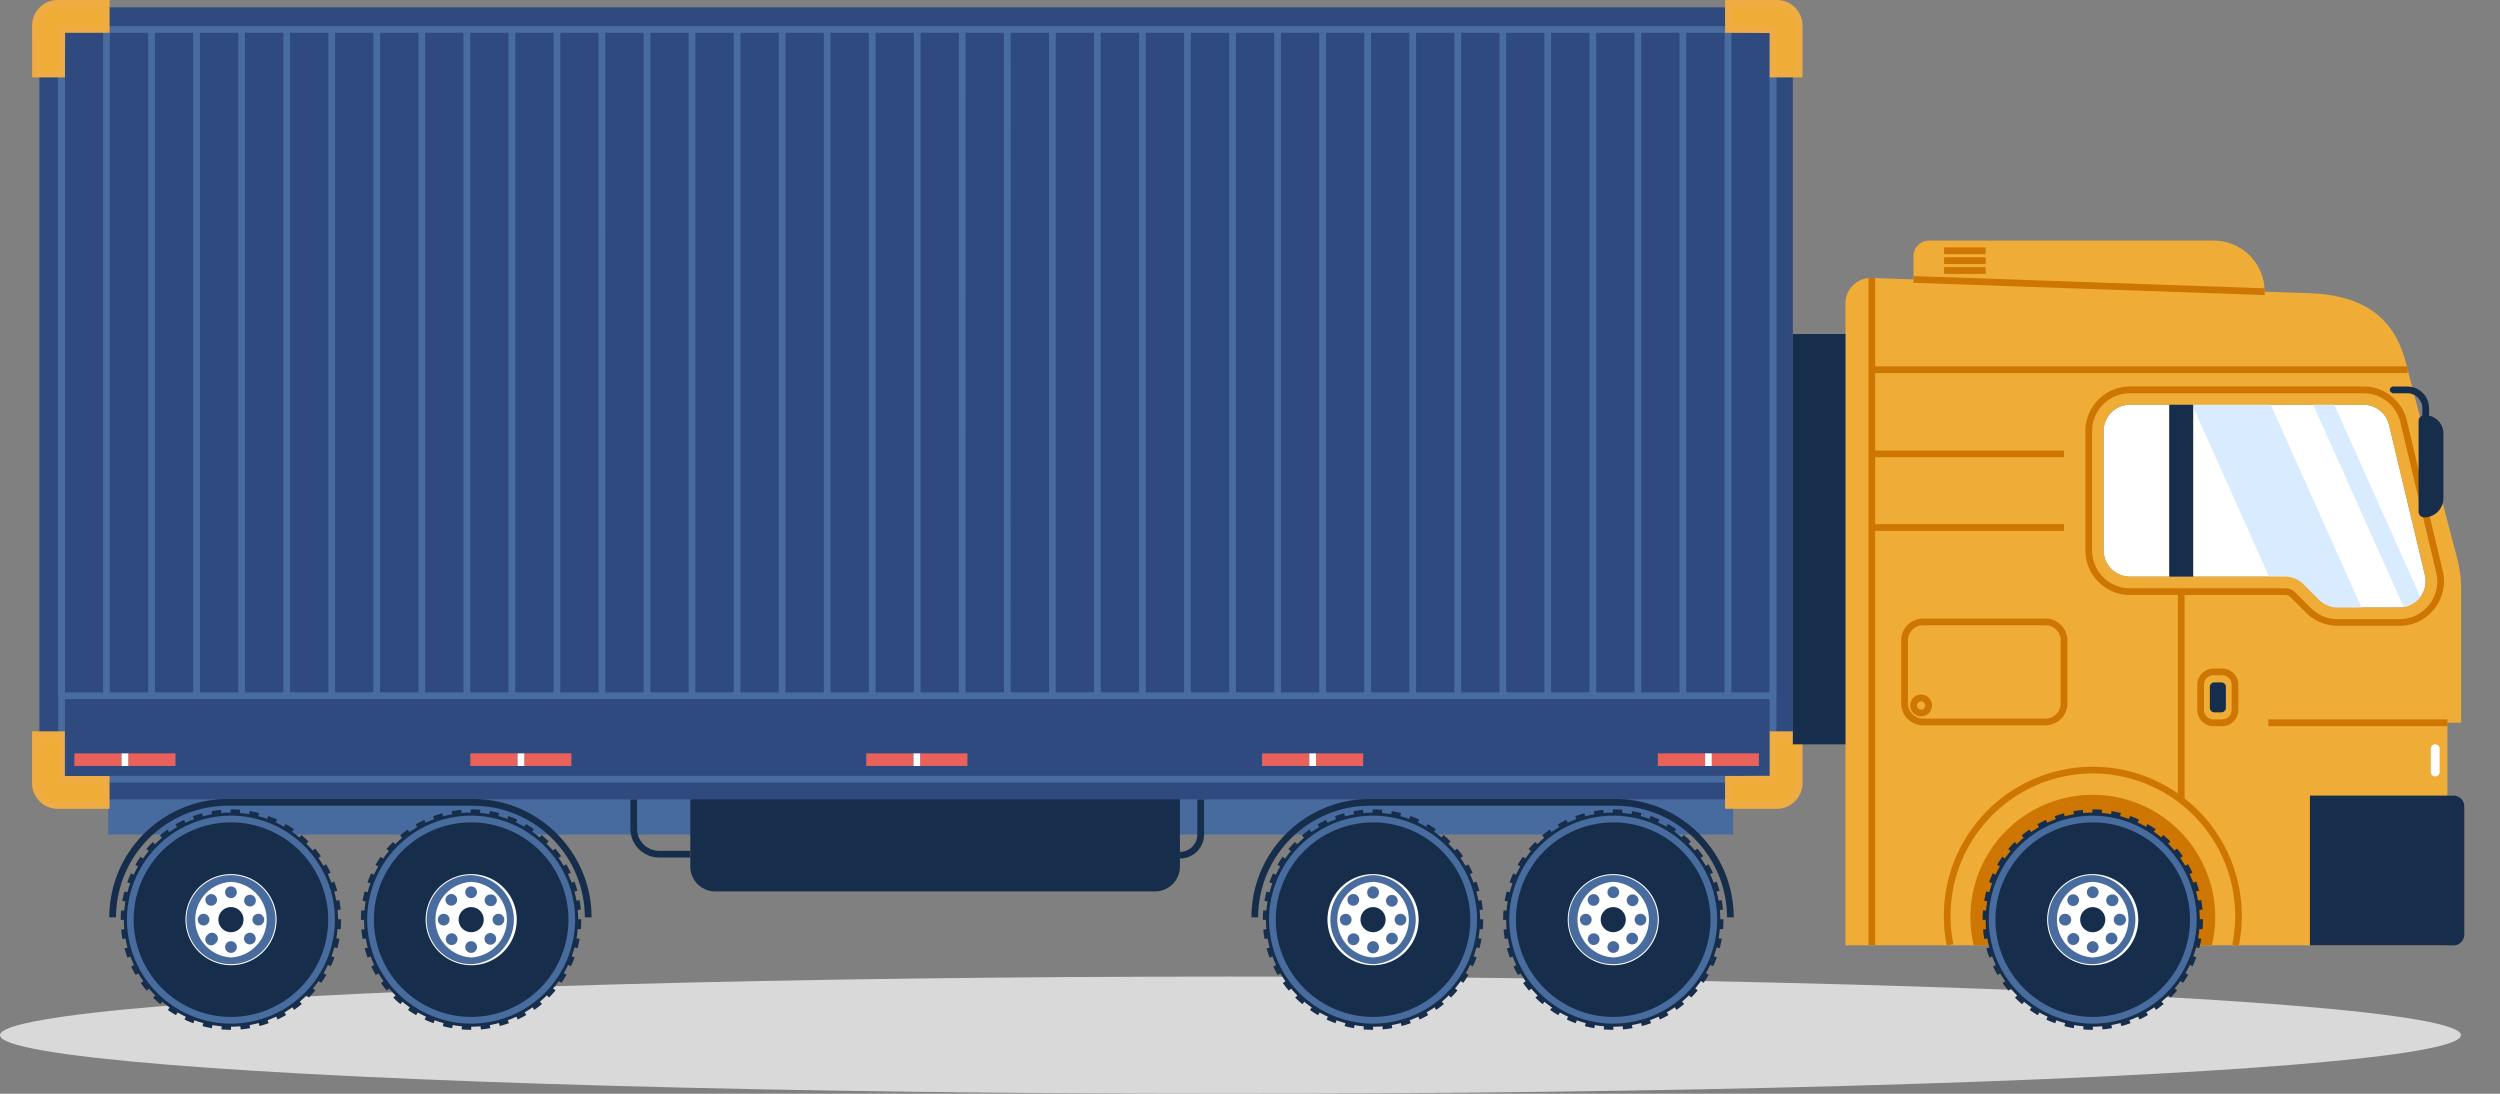 <svg xmlns="http://www.w3.org/2000/svg" width="64" height="28" fill="none"><rect width="100%" height="100%" fill="#808080" stroke="none"/><ellipse cx="31.5" cy="26.5" fill="#D9D9D9" rx="31.5" ry="1.5"/><path fill="#476B9E" d="M44.369 20.164h-41.6v1.2h41.6z"/><path fill="#162E4C" d="M29.57 22.82H18.308a.636.636 0 0 1-.636-.636v-2.705c0-.352.285-.636.636-.636H29.57c.351 0 .636.284.636.636v2.705a.636.636 0 0 1-.636.636"/><path fill="#162E4C" d="M17.673 21.952h-.801a.735.735 0 0 1-.734-.734v-.754h.172v.754c0 .31.252.562.562.562h.801zM30.207 21.98v-.173c.245 0 .444-.2.444-.444v-.899h.173v.899c0 .34-.277.616-.617.616"/><path fill="#2F4A7F" d="M45.239 20.464H1.667a.66.66 0 0 1-.658-.658V.846c0-.364.294-.659.658-.659h43.572c.363 0 .658.295.658.658v18.961a.66.66 0 0 1-.658.658"/><path fill="#486C9E" d="M45.391 17.725H1.576v.172h43.815z"/><path fill="#486C9E" d="M1.66.754h-.172V17.81h.173zM2.812.754H2.64V17.81h.172zM3.966.754h-.172V17.81h.172zM5.119.754h-.173V17.81h.173zM6.271.754H6.1V17.81h.172zM7.426.754h-.172V17.81h.172zM8.579.754h-.173V17.81h.173zM9.731.754h-.172V17.81h.172zM10.884.754h-.172V17.81h.172zM12.037.754h-.173V17.81h.173zM13.191.754h-.172V17.81h.172zM14.344.754h-.172V17.81h.172zM15.496.754h-.173V17.81h.172zM16.65.754h-.172V17.81h.172zM17.802.754h-.172V17.81h.172zM18.955.754h-.172V17.81h.172zM20.108.754h-.172V17.81h.172zM21.261.754h-.172V17.81h.172zM22.415.754h-.173V17.81h.173zM23.568.754h-.172V17.81h.172zM24.72.754h-.173V17.81h.172zM25.874.754H25.7V17.81h.172zM27.028.754h-.172V17.81h.172zM28.178.754h-.172V17.81h.172zM29.333.754h-.172V17.81h.172zM30.485.754h-.172V17.81h.172zM31.64.754h-.173V17.81h.172zM32.791.754h-.172V17.81h.172zM33.944.754h-.172V17.81h.172zM35.098.754h-.172V17.81h.172zM36.251.754h-.172V17.81h.172zM37.404.754h-.172V17.81h.172zM38.557.754h-.172V17.81h.172zM39.708.754h-.172V17.81h.172zM40.863.754h-.172V17.81h.172zM42.016.754h-.172V17.81h.172zM43.168.754h-.172V17.81h.172zM44.322.754h-.172V17.81h.172zM45.475.754h-.172V17.81h.172z"/><path fill="#486C9E" d="M44.245.668H2.715V.84h41.53zM44.245 19.862H2.715v.172h41.53zM1.66 1.896H1.49v16.912h.172zM45.475 1.896h-.172v16.912h.172z"/><path fill="#EFAC37" d="M.909.654v1.242h.667V.844c0-.05.041-.09.09-.09H2.72V.086H1.476A.57.57 0 0 0 .91.654"/><path fill="#EEAC42" d="M1.663 1.982h-.84V.654c0-.36.293-.654.653-.654h1.329v.84H1.667zM.995 1.81h.495V.845c0-.098.08-.177.177-.177h.966V.172H1.476a.48.48 0 0 0-.482.482z"/><path fill="#EFAC37" d="M45.49.086h-1.242v.668H45.3c.05 0 .09.04.09.09v1.053h.668V.654a.57.57 0 0 0-.567-.568"/><path fill="#EEAC42" d="M46.144 1.982h-.84V.845L44.162.84V0h1.329c.36 0 .653.293.653.654zm-.668-.172h.496V.654a.48.48 0 0 0-.481-.482h-1.157v.496h.966c.097 0 .176.08.176.176z"/><path fill="#EFAC37" d="M1.576 19.86V18.81H.908v1.242c0 .313.255.568.568.568h1.243v-.668H1.667a.09.09 0 0 1-.09-.09"/><path fill="#EEAC42" d="M2.804 20.705h-1.33a.654.654 0 0 1-.653-.654v-1.329h.84v1.138q.001.005.005.005h1.138zm-1.81-1.81v1.156c0 .266.216.482.481.482h1.157v-.496h-.966a.177.177 0 0 1-.176-.177v-.966z"/><path fill="#EFAC37" d="M45.39 19.86c0 .05-.04.09-.09.09h-1.052v.669h1.243a.57.57 0 0 0 .567-.568v-1.243h-.668z"/><path fill="#EEAC42" d="M45.49 20.705h-1.328v-.84l1.142-.005v-1.138h.84v1.329c0 .36-.293.654-.653.654m-1.156-.172h1.157a.48.48 0 0 0 .481-.482v-1.156h-.496v.965c0 .098-.079.177-.176.177h-.966z"/><path fill="#E8615B" d="M3.112 19.286H1.904v.323h1.208zM4.493 19.286H3.285v.323h1.208z"/><path fill="#fff" d="M3.285 19.286h-.173v.323h.173z"/><path fill="#E8615B" d="M13.248 19.286H12.04v.323h1.208zM14.629 19.286H13.42v.323h1.208z"/><path fill="#fff" d="M13.422 19.286h-.173v.323h.173z"/><path fill="#E8615B" d="M23.384 19.286h-1.208v.323h1.208zM24.766 19.286h-1.208v.323h1.208z"/><path fill="#fff" d="M23.557 19.286h-.172v.323h.172z"/><path fill="#E8615B" d="M33.517 19.286h-1.208v.323h1.208zM34.898 19.286H33.69v.323h1.208z"/><path fill="#fff" d="M33.69 19.286h-.172v.323h.172z"/><path fill="#E8615B" d="M43.649 19.286H42.44v.323h1.208zM45.028 19.286H43.82v.323h1.208z"/><path fill="#fff" d="M43.822 19.286h-.172v.323h.172zM60.505 10.362h-5.98a.673.673 0 0 0-.673.673v3.054c0 .372.302.673.674.673h3.969c.178 0 .35.071.476.198l.396.395a.67.67 0 0 0 .476.198h1.58a.674.674 0 0 0 .655-.83l-.918-3.844a.674.674 0 0 0-.655-.517"/><path fill="#D9EBFF" d="m55.837 9.733 2.714 6.06h2.012l-2.714-6.06zM59.476 9.733h-.54l2.714 6.06h.54z"/><path fill="#EFAC37" d="m62.902 14.287-1.325-5.048c-.315-1.185-1.168-1.688-2.461-1.733l-11.199-.39a.65.65 0 0 0-.674.652V24.2h15.411v-5.698h.35V15.08q0-.404-.102-.794m-1.478 1.266h-1.58a.67.67 0 0 1-.477-.198l-.395-.395a.67.67 0 0 0-.477-.198h-3.969a.673.673 0 0 1-.673-.673v-3.054c0-.372.301-.673.673-.673h5.98c.312 0 .583.214.655.517l.918 3.844a.674.674 0 0 1-.655.83"/><path fill="#162E4C" d="M47.244 8.551h-1.347v10.504h1.347z"/><path fill="#CE7602" d="M61.425 16.02h-1.58c-.305 0-.592-.118-.807-.333l-.396-.396a.2.2 0 0 0-.146-.06h-3.969c-.63 0-1.141-.513-1.141-1.142v-3.054c0-.629.512-1.141 1.141-1.141h5.98c.53 0 .986.36 1.11.876l.917 3.844c.082.342.004.697-.214.972a1.13 1.13 0 0 1-.895.435m-6.898-5.954a.97.97 0 0 0-.969.97v3.053a.97.97 0 0 0 .97.97h3.968c.101 0 .196.039.267.11l.396.396a.96.96 0 0 0 .686.284h1.58a.96.96 0 0 0 .76-.369.96.96 0 0 0 .182-.825l-.917-3.844a.966.966 0 0 0-.943-.744z"/><path fill="#162E4C" d="M56.146 10.362h-.615v4.4h.615z"/><path fill="#EFAC37" d="M48.986 7.154v-.602c0-.217.176-.393.393-.393h7.29c.722 0 1.307.585 1.307 1.307z"/><path fill="#CE7602" d="m48.991 7.068-.006.172 8.99.314.006-.173z"/><path fill="#162E4C" d="M62.812 24.201h-3.678v-3.834h3.678c.15 0 .273.122.273.273v3.288a.274.274 0 0 1-.273.273"/><path fill="#CE7602" d="M62.655 18.417H58.07v.172h4.585zM48.004 7.116h-.172v17.086h.172z"/><path fill="#fff" d="M62.342 19.877a.113.113 0 0 1-.113-.112v-.597a.113.113 0 0 1 .226 0v.597c0 .062-.051.112-.113.112"/><path fill="#CE7602" d="M50.833 6.333h-1.065v.172h1.065zM50.833 6.586h-1.065v.172h1.065zM50.833 6.838h-1.065v.173h1.065zM52.839 11.533h-4.921v.172h4.921zM52.839 13.42h-4.921v.171h4.921zM61.636 9.378H47.918v.172h13.718zM52.363 18.568h-3.13a.563.563 0 0 1-.563-.563v-1.609c0-.31.252-.562.562-.562h3.131c.31 0 .563.252.563.562v1.61c0 .31-.253.562-.563.562m-3.13-2.562a.39.39 0 0 0-.39.39v1.61c0 .214.174.39.39.39h3.13a.39.39 0 0 0 .39-.39v-1.61a.39.39 0 0 0-.39-.39z"/><path fill="#CE7602" d="M49.18 18.339a.278.278 0 1 1 .001-.557.278.278 0 0 1 0 .557m0-.384a.106.106 0 1 0 0 .212.106.106 0 0 0 0-.212"/><path fill="#162E4C" d="M56.866 18.235h-.179a.116.116 0 0 1-.115-.116v-.534c0-.064.051-.116.115-.116h.179c.064 0 .116.052.116.116v.534a.116.116 0 0 1-.116.116"/><path fill="#CE7602" d="M56.886 18.59h-.22a.417.417 0 0 1-.416-.417v-.642c0-.23.187-.416.416-.416h.22c.23 0 .416.186.416.416v.642c0 .23-.186.416-.416.416m-.22-1.303a.244.244 0 0 0-.244.244v.642c0 .135.11.244.244.244h.22c.135 0 .244-.11.244-.244v-.642a.244.244 0 0 0-.244-.244zM56.624 24.201q.084-.348.085-.722a3.133 3.133 0 1 0-6.182.722z"/><path fill="#CE7602" d="m57.312 24.22-.168-.036q.076-.368.077-.74a3.65 3.65 0 0 0-3.644-3.644 3.648 3.648 0 0 0-3.57 4.372l-.169.034a3.82 3.82 0 0 1 3.738-4.578 3.82 3.82 0 0 1 3.736 4.591"/><path fill="#CE7602" d="M55.925 15.144h-.172v5.334h.172z"/><path fill="#162E4C" d="M55.512 25.481a2.74 2.74 0 1 0-3.876-3.876 2.74 2.74 0 0 0 3.876 3.876"/><path fill="#162E4C" d="M53.577 26.364h-.009q-.116 0-.237-.01l.014-.16q.115.01.229.01zm.246-.011-.014-.159q.116-.01.23-.03l.028.157q-.121.021-.244.032m-.735-.031a3 3 0 0 1-.24-.053l.04-.154q.111.03.227.05zm1.218-.054-.04-.154a3 3 0 0 0 .22-.07l.055.15a3 3 0 0 1-.234.074m-1.693-.072a3 3 0 0 1-.228-.094l.067-.145q.105.05.215.089zm2.155-.097-.068-.144q.106-.05.206-.107l.08.137q-.106.062-.218.114m-2.601-.11q-.106-.063-.208-.133l.092-.13q.095.066.195.124zm3.026-.136-.091-.13q.094-.067.183-.142l.103.122a3 3 0 0 1-.195.15m-3.429-.146a3 3 0 0 1-.181-.166l.112-.113q.082.082.172.156zm3.805-.17-.113-.113q.082-.082.157-.171l.122.102a3 3 0 0 1-.166.182m-4.153-.177a3 3 0 0 1-.15-.195l.13-.092q.067.095.142.184zm4.469-.2-.13-.091q.066-.096.124-.196l.138.08q-.06.106-.132.207m-4.751-.202a3 3 0 0 1-.114-.218l.144-.067q.049.104.107.205zm4.997-.223-.145-.067a3 3 0 0 0 .09-.215l.149.055a3 3 0 0 1-.094.227m-5.206-.222a3 3 0 0 1-.075-.234l.154-.042q.03.113.07.221zm5.374-.24-.154-.041q.03-.112.05-.227l.157.028q-.021.12-.053.24m-5.502-.234a3 3 0 0 1-.032-.244l.158-.014q.01.116.03.23zm5.587-.25-.159-.014q.01-.115.01-.231v-.012h.16v.01q0 .124-.011.247m-5.63-.24v-.009q0-.117.01-.236l.159.013q-.01.112-.01.227zm5.47-.249a3 3 0 0 0-.031-.23l.157-.028q.021.12.033.244zm-5.272-.213-.157-.027q.022-.122.052-.24l.155.04q-.03.112-.05.227m5.19-.243a3 3 0 0 0-.07-.221l.149-.055q.042.115.075.234zm-5.071-.205-.15-.054q.042-.117.093-.227l.145.066q-.05.106-.088.215m4.91-.23a3 3 0 0 0-.107-.205l.137-.08q.063.105.115.217zm-4.715-.19-.138-.08q.06-.106.132-.207l.13.09q-.066.096-.124.197m4.482-.21a3 3 0 0 0-.142-.184l.122-.103q.08.094.15.195zm-4.217-.171-.122-.102q.08-.095.166-.182l.113.113a3 3 0 0 0-.157.171m3.918-.183a3 3 0 0 0-.172-.156l.102-.123q.095.079.182.166zm-3.591-.146-.103-.121q.095-.08.195-.15l.092.13a3 3 0 0 0-.184.141m3.235-.151a3 3 0 0 0-.197-.124l.08-.138q.106.061.208.131zm-2.856-.116-.08-.138q.106-.061.218-.114l.067.144q-.106.05-.205.108m2.453-.115a3 3 0 0 0-.214-.088l.053-.15q.115.042.228.094zm-2.034-.082-.055-.15q.116-.042.235-.074l.041.153q-.111.03-.22.07m1.598-.075a3 3 0 0 0-.226-.049l.026-.157q.121.02.24.052zm-1.15-.046-.028-.157a3 3 0 0 1 .243-.032l.014.158a3 3 0 0 0-.23.03m.693-.032a3 3 0 0 0-.223-.01h-.009v-.159h.009q.119 0 .236.01z"/><path fill="#fff" d="M53.573 24.71a1.166 1.166 0 1 0 0-2.333 1.166 1.166 0 0 0 0 2.333"/><path fill="#486C9E" d="M53.573 24.683c-.628 0-1.14-.511-1.14-1.14s.512-1.14 1.14-1.14a1.141 1.141 0 0 1 0 2.28m0-2.107a.969.969 0 0 0 0 1.935.969.969 0 0 0 0-1.935"/><path fill="#486C9E" d="M53.574 26.205a2.665 2.665 0 0 1-2.662-2.662 2.665 2.665 0 0 1 2.662-2.661 2.665 2.665 0 0 1 2.661 2.661 2.665 2.665 0 0 1-2.661 2.662m0-5.151a2.49 2.49 0 0 0-2.49 2.49 2.49 2.49 0 0 0 2.49 2.489 2.49 2.49 0 0 0 2.49-2.49 2.49 2.49 0 0 0-2.49-2.49"/><path fill="#162E4C" d="M53.895 23.544a.321.321 0 1 1-.642 0 .321.321 0 0 1 .642 0"/><path fill="#476B9E" d="M53.574 22.992a.15.15 0 1 0 0-.3.15.15 0 0 0 0 .3M53.574 24.395a.15.15 0 1 0 0-.3.15.15 0 0 0 0 .3M54.274 23.693a.15.15 0 1 1 0-.299.15.15 0 0 1 0 .3M52.873 23.693a.15.15 0 1 1 0-.299.15.15 0 0 1 0 .3M54.069 23.197a.15.15 0 1 0 0-.299.15.15 0 0 0 0 .3M53.183 24.145a.15.15 0 1 1-.212-.212.15.15 0 1 1 .212.212M53.963 24.145a.15.15 0 1 1 .21-.211.15.15 0 0 1-.21.211M52.971 23.154a.15.15 0 1 1 .212-.212.15.15 0 0 1-.212.212"/><path fill="#162E4C" d="M62.059 13.245a.143.143 0 0 1-.143-.143v-2.327c0-.079.064-.143.143-.143h.03c.255 0 .462.207.462.463v1.658c0 .272-.22.492-.492.492"/><path fill="#162E4C" d="M62.185 10.728h-.173v-.276a.386.386 0 0 0-.385-.385h-.393v-.172h.393c.308 0 .558.25.558.557z"/><path fill="#162E4C" d="M61.319 10.054h-.076a.06.06 0 0 1-.06-.061v-.025a.06.06 0 0 1 .06-.061h.076a.06.06 0 0 1 .06.06v.026a.06.06 0 0 1-.06.06M13.999 25.48a2.74 2.74 0 1 0-3.876-3.875 2.74 2.74 0 0 0 3.876 3.876"/><path fill="#162E4C" d="M12.064 26.363h-.009q-.117 0-.237-.01l.014-.159q.113.01.229.01zm.245-.01-.013-.16a3 3 0 0 0 .23-.03l.027.157q-.12.023-.244.033m-.734-.031a3 3 0 0 1-.24-.053l.04-.154q.111.03.227.05zm1.219-.055-.042-.154q.114-.03.221-.07l.055.15a3 3 0 0 1-.235.074m-1.694-.072a3 3 0 0 1-.228-.094l.067-.144q.105.048.215.089zm2.155-.096-.068-.144q.106-.05.206-.108l.08.138q-.106.062-.218.114m-2.601-.111q-.106-.06-.208-.132l.091-.13q.096.065.196.124zm3.026-.135-.092-.13q.096-.067.184-.142l.103.122a3 3 0 0 1-.195.15m-3.429-.147a3 3 0 0 1-.181-.166l.112-.112q.082.082.171.156zm3.805-.17-.113-.112q.081-.082.157-.171l.122.102a3 3 0 0 1-.166.182m-4.153-.177a3 3 0 0 1-.15-.194l.13-.092q.067.095.142.184zm4.469-.199-.13-.091a3 3 0 0 0 .124-.196l.138.08q-.06.106-.132.207m-4.752-.202a3 3 0 0 1-.114-.218l.145-.068q.048.105.107.206zm4.998-.223-.145-.068q.05-.105.09-.214l.149.054a3 3 0 0 1-.094.228m-5.206-.222a3 3 0 0 1-.075-.235l.154-.041q.03.113.07.221zm5.374-.24-.154-.041q.03-.113.05-.227l.157.028q-.021.12-.053.24m-5.502-.235a3 3 0 0 1-.032-.243l.158-.014q.01.116.03.23zm5.586-.25-.158-.013q.01-.116.01-.232v-.011h.159v.01q0 .124-.01.247m-5.63-.24v-.008q0-.117.01-.236l.16.013q-.01.112-.01.226zm5.47-.248a3 3 0 0 0-.03-.23l.157-.028q.021.12.033.243zm-5.271-.213-.157-.027q.02-.122.052-.24l.154.04a3 3 0 0 0-.05.227m5.19-.243a3 3 0 0 0-.07-.221l.149-.055q.042.115.075.234zm-5.072-.205-.15-.054q.043-.116.094-.228l.145.067q-.049.106-.089.215m4.912-.23a3 3 0 0 0-.108-.205l.137-.08q.063.106.115.217zm-4.716-.19-.138-.08q.06-.105.132-.208l.13.091q-.066.096-.124.196m4.482-.21a3 3 0 0 0-.142-.184l.122-.103q.08.095.15.194zm-4.217-.171-.122-.102q.079-.095.166-.182l.113.113a3 3 0 0 0-.157.17m3.918-.183a3 3 0 0 0-.172-.157l.102-.122q.095.079.182.165zm-3.591-.146-.103-.122q.095-.08.195-.15l.092.13a3 3 0 0 0-.184.142m3.234-.151a3 3 0 0 0-.196-.124l.08-.139q.106.062.207.132zm-2.855-.116-.08-.138q.106-.061.217-.114l.068.144q-.105.05-.205.108m2.453-.115a3 3 0 0 0-.215-.088l.055-.15q.114.041.227.093zm-2.034-.082-.055-.15q.116-.042.235-.075l.041.154q-.112.03-.22.07m1.598-.075a3 3 0 0 0-.227-.05l.027-.156q.122.02.24.052zm-1.15-.046-.028-.157q.12-.022.243-.033l.014.159a3 3 0 0 0-.23.03m.693-.032a3 3 0 0 0-.223-.01h-.009v-.16h.009q.119 0 .236.01z"/><path fill="#fff" d="M12.062 24.71a1.166 1.166 0 1 0 0-2.333 1.166 1.166 0 0 0 0 2.332"/><path fill="#486C9E" d="M12.062 24.683c-.628 0-1.14-.511-1.14-1.14s.512-1.14 1.14-1.14a1.141 1.141 0 0 1 0 2.28m0-2.107a.969.969 0 0 0 0 1.935.969.969 0 0 0 0-1.935"/><path fill="#486C9E" d="M12.062 26.205A2.665 2.665 0 0 1 9.4 23.543a2.665 2.665 0 0 1 2.662-2.662 2.665 2.665 0 0 1 2.661 2.662 2.665 2.665 0 0 1-2.661 2.662m0-5.152a2.49 2.49 0 0 0-2.49 2.49 2.49 2.49 0 0 0 2.49 2.49 2.49 2.49 0 0 0 2.49-2.49 2.49 2.49 0 0 0-2.49-2.49"/><path fill="#162E4C" d="M12.062 23.865a.321.321 0 1 0 0-.643.321.321 0 0 0 0 .642"/><path fill="#476B9E" d="M12.061 22.992a.15.15 0 1 0 0-.3.15.15 0 0 0 0 .3M12.061 24.394a.15.15 0 1 0 0-.3.15.15 0 0 0 0 .3M12.76 23.693a.15.15 0 1 0 0-.3.15.15 0 0 0 0 .3M11.359 23.693a.15.15 0 1 0 0-.3.15.15 0 0 0 0 .3M12.557 23.197a.15.15 0 1 0 0-.299.15.15 0 0 0 0 .3M11.672 24.145a.15.15 0 1 1-.212-.212.15.15 0 0 1 .212.212M12.451 24.145a.15.15 0 1 1 .212-.212.15.15 0 0 1-.212.212M11.46 23.153a.15.15 0 1 1 .211-.211.15.15 0 0 1-.21.211"/><path fill="#162E4C" d="M8.58 24.17a2.74 2.74 0 1 0-5.337-1.252 2.74 2.74 0 0 0 5.336 1.251"/><path fill="#162E4C" d="M5.914 26.363h-.008q-.117 0-.237-.01l.013-.159q.114.01.23.01zm.246-.01-.014-.16q.116-.009.23-.03l.028.157q-.121.023-.244.033m-.735-.031a3 3 0 0 1-.24-.053l.04-.154q.113.03.227.05zm1.219-.055-.041-.154q.112-.03.22-.07l.055.15a3 3 0 0 1-.234.074m-1.694-.072a3 3 0 0 1-.227-.094l.067-.144q.106.048.214.089zm2.155-.096-.067-.144q.106-.05.205-.108l.08.138q-.106.062-.218.114m-2.6-.111q-.108-.06-.208-.132l.091-.13q.095.065.196.124zm3.025-.135-.091-.13a3 3 0 0 0 .184-.142l.102.122a3 3 0 0 1-.195.15m-3.428-.147a3 3 0 0 1-.182-.166l.113-.112q.082.082.17.156zm3.804-.17-.112-.112q.082-.082.157-.171l.122.102a3 3 0 0 1-.167.182m-4.152-.177a3 3 0 0 1-.15-.194l.13-.092q.066.095.141.184zm4.468-.199-.13-.091a3 3 0 0 0 .125-.196l.138.08q-.062.106-.133.207m-4.751-.202a3 3 0 0 1-.114-.218l.144-.068q.05.105.108.206zm4.997-.223-.144-.068q.049-.105.089-.214l.15.054q-.042.115-.095.228m-5.206-.222a3 3 0 0 1-.074-.235l.154-.041q.03.113.07.221zm5.374-.24-.154-.041q.03-.113.05-.227l.157.028q-.021.12-.053.24m-5.501-.235a3 3 0 0 1-.033-.243l.159-.014q.01.116.03.23zm5.586-.25-.159-.013q.01-.116.01-.232v-.011h.16v.01q0 .124-.011.247m-5.63-.24v-.008q0-.117.01-.236l.159.013q-.01.112-.01.226zm5.47-.248a3 3 0 0 0-.03-.23l.156-.028q.023.12.033.243zm-5.272-.213-.157-.027q.021-.122.053-.24l.154.04q-.03.111-.05.227m5.19-.243a3 3 0 0 0-.07-.221l.15-.055q.042.115.074.234zm-5.071-.205-.15-.054q.042-.116.094-.228l.144.067q-.048.106-.088.215m4.911-.23a3 3 0 0 0-.108-.205l.138-.08q.062.106.114.217zm-4.716-.19-.138-.08q.06-.105.132-.208l.13.091q-.066.096-.124.196m4.483-.21a3 3 0 0 0-.142-.184l.121-.103q.08.095.15.194zm-4.217-.171-.123-.102q.08-.095.166-.182l.113.113a3 3 0 0 0-.156.17m3.917-.183a3 3 0 0 0-.172-.157l.102-.122q.095.079.182.165zm-3.59-.146-.103-.122q.094-.08.194-.15l.092.13a3 3 0 0 0-.183.142m3.234-.151a3 3 0 0 0-.196-.124l.08-.139q.106.062.207.132zm-2.856-.116-.08-.138q.106-.061.218-.114l.068.144q-.106.05-.206.108m2.454-.115a3 3 0 0 0-.215-.088l.054-.15q.115.041.228.093zm-2.034-.082-.055-.15a3 3 0 0 1 .234-.075l.042.154q-.114.03-.221.07m1.597-.075a3 3 0 0 0-.226-.05l.027-.156q.12.02.24.052zm-1.15-.046-.028-.157a3 3 0 0 1 .244-.033l.014.159a3 3 0 0 0-.23.03m.694-.032a3 3 0 0 0-.224-.01h-.008v-.16h.008q.12 0 .237.01z"/><path fill="#fff" d="M5.914 24.71a1.166 1.166 0 1 0 0-2.333 1.166 1.166 0 0 0 0 2.332"/><path fill="#486C9E" d="M5.913 24.683c-.629 0-1.14-.511-1.14-1.14s.511-1.14 1.14-1.14 1.14.512 1.14 1.14c0 .629-.512 1.14-1.14 1.14m0-2.107a.969.969 0 0 0 0 1.935.969.969 0 0 0 0-1.935"/><path fill="#486C9E" d="M5.912 26.205a2.665 2.665 0 0 1-2.662-2.662 2.665 2.665 0 0 1 2.662-2.662 2.665 2.665 0 0 1 2.662 2.662 2.665 2.665 0 0 1-2.662 2.662m0-5.152a2.49 2.49 0 0 0-2.49 2.49 2.49 2.49 0 0 0 2.49 2.49 2.49 2.49 0 0 0 2.49-2.49 2.49 2.49 0 0 0-2.49-2.49"/><path fill="#162E4C" d="M6.234 23.543a.321.321 0 1 1-.643 0 .321.321 0 0 1 .643 0"/><path fill="#476B9E" d="M5.913 22.992a.15.15 0 1 0 0-.3.15.15 0 0 0 0 .3M5.913 24.394a.15.15 0 1 0 0-.3.15.15 0 0 0 0 .3M6.613 23.693a.15.15 0 1 0 0-.3.15.15 0 0 0 0 .3M5.212 23.693a.15.15 0 1 0 0-.3.15.15 0 0 0 0 .3M6.514 23.153a.15.15 0 1 1-.212-.211.15.15 0 0 1 .212.211M5.522 24.144a.15.15 0 1 1-.211-.211.15.15 0 1 1 .211.211M6.302 24.144a.15.15 0 1 1 .211-.211.15.15 0 0 1-.211.211M5.31 23.153a.15.15 0 1 1 .212-.211.15.15 0 0 1-.211.211"/><path fill="#162E4C" d="M15.144 23.484h-.173a2.86 2.86 0 0 0-2.857-2.857H5.828a2.86 2.86 0 0 0-2.857 2.857h-.173c0-1.67 1.36-3.03 3.03-3.03h6.286c1.67 0 3.03 1.36 3.03 3.03M43.237 25.48a2.74 2.74 0 1 0-3.877-3.875 2.74 2.74 0 0 0 3.877 3.876"/><path fill="#162E4C" d="M41.302 26.363h-.009q-.116 0-.237-.01l.014-.159q.114.01.229.01zm.245-.01-.013-.16q.116-.009.23-.03l.027.157q-.12.023-.243.033m-.734-.031a3 3 0 0 1-.24-.053l.04-.154q.111.03.227.05zm1.218-.055-.041-.154q.113-.03.221-.07l.055.15a3 3 0 0 1-.235.074m-1.693-.072a3 3 0 0 1-.228-.094l.067-.144q.105.048.215.089zm2.155-.096-.068-.144q.106-.05.206-.108l.08.138q-.106.062-.218.114m-2.601-.111q-.106-.06-.208-.132l.092-.13q.094.065.195.124zm3.026-.135-.092-.13q.095-.067.184-.142l.103.122a3 3 0 0 1-.195.15m-3.429-.147a3 3 0 0 1-.182-.166l.113-.112q.082.082.171.156zm3.805-.17-.113-.112q.082-.082.157-.171l.122.102a3 3 0 0 1-.166.182m-4.153-.177a3 3 0 0 1-.15-.194l.13-.092q.066.095.142.184zm4.469-.199-.13-.091a3 3 0 0 0 .124-.196l.138.08q-.06.106-.132.207m-4.751-.202a3 3 0 0 1-.115-.218l.145-.068q.048.105.107.206zm4.997-.223-.145-.068a3 3 0 0 0 .09-.214l.149.054q-.042.115-.094.228m-5.206-.222a3 3 0 0 1-.075-.235l.154-.041q.03.113.07.221zm5.374-.24-.154-.041q.03-.113.05-.227l.157.028q-.021.12-.053.24m-5.502-.235a3 3 0 0 1-.032-.243l.158-.014q.01.116.03.23zm5.587-.25-.16-.013q.01-.116.01-.232v-.011h.16v.01q0 .124-.01.247m-5.63-.24v-.008q0-.117.01-.236l.158.013q-.009.112-.009.226zm5.47-.248a3 3 0 0 0-.031-.23l.157-.028q.021.12.032.243zm-5.272-.213-.157-.027q.02-.122.052-.24l.154.04q-.03.111-.05.227m5.19-.243a3 3 0 0 0-.07-.221l.149-.055q.042.115.075.234zm-5.072-.205-.15-.054a3 3 0 0 1 .094-.228l.145.067q-.049.106-.089.215m4.912-.23a3 3 0 0 0-.108-.205l.137-.08q.062.106.115.217zm-4.716-.19-.139-.08q.062-.105.132-.208l.131.091q-.066.096-.124.196m4.482-.21a3 3 0 0 0-.142-.184l.121-.103q.08.095.151.194zm-4.217-.171-.122-.102q.078-.095.166-.182l.113.113a3 3 0 0 0-.157.17m3.918-.183a3 3 0 0 0-.172-.157l.102-.122q.095.079.182.165zm-3.591-.146-.103-.122q.094-.08.195-.15l.092.13a3 3 0 0 0-.184.142m3.234-.151a3 3 0 0 0-.196-.124l.08-.139q.106.062.207.132zm-2.855-.116-.08-.138q.106-.061.217-.114l.068.144q-.106.05-.205.108m2.453-.115a3 3 0 0 0-.215-.088l.054-.15q.115.041.228.093zm-2.034-.082-.055-.15q.116-.042.235-.075l.041.154q-.111.03-.22.07m1.598-.075a3 3 0 0 0-.227-.05l.027-.156q.121.02.24.052zm-1.15-.046-.029-.157q.121-.022.244-.033l.014.159a3 3 0 0 0-.23.03m.693-.032a3 3 0 0 0-.223-.01h-.01v-.16h.01q.118 0 .236.01z"/><path fill="#fff" d="M41.3 24.71a1.166 1.166 0 1 0 0-2.333 1.166 1.166 0 0 0 0 2.332"/><path fill="#486C9E" d="M41.298 24.683c-.628 0-1.14-.511-1.14-1.14s.512-1.14 1.14-1.14 1.14.512 1.14 1.14c0 .629-.512 1.14-1.14 1.14m0-2.107a.969.969 0 0 0 0 1.935.969.969 0 0 0 0-1.935"/><path fill="#486C9E" d="M41.299 26.205a2.665 2.665 0 0 1-2.662-2.662 2.665 2.665 0 0 1 2.661-2.662 2.665 2.665 0 0 1 2.662 2.662 2.665 2.665 0 0 1-2.662 2.662m0-5.151a2.49 2.49 0 0 0-2.49 2.49 2.49 2.49 0 0 0 2.49 2.489 2.49 2.49 0 0 0 2.49-2.49 2.493 2.493 0 0 0-2.49-2.49"/><path fill="#162E4C" d="M41.62 23.543a.321.321 0 1 1-.642 0 .321.321 0 0 1 .642 0"/><path fill="#476B9E" d="M41.301 22.992a.15.15 0 1 0 0-.3.15.15 0 0 0 0 .3M41.301 24.394a.15.15 0 1 0 0-.3.15.15 0 0 0 0 .3M41.996 23.693a.15.15 0 1 1 0-.3.15.15 0 0 1 0 .3M40.596 23.693a.15.15 0 1 1 0-.3.15.15 0 0 1 0 .3M41.794 23.197a.15.15 0 1 0 0-.3.15.15 0 0 0 0 .3M40.909 24.145a.15.15 0 1 1-.212-.212.15.15 0 0 1 .212.212M41.689 24.145a.15.15 0 1 1 .21-.212.15.15 0 0 1-.21.212M40.697 23.153a.15.15 0 1 1 .212-.211.15.15 0 0 1-.212.211"/><path fill="#162E4C" d="M37.818 24.17a2.74 2.74 0 1 0-5.337-1.251 2.74 2.74 0 0 0 5.337 1.25"/><path fill="#162E4C" d="M35.152 26.363h-.008q-.117 0-.237-.01l.013-.159q.114.01.23.01zm.246-.01-.014-.16q.116-.009.23-.03l.028.157a3 3 0 0 1-.244.033m-.735-.031a3 3 0 0 1-.24-.053l.04-.154q.113.03.227.05zm1.219-.055-.041-.154q.111-.03.22-.07l.055.15a3 3 0 0 1-.234.074m-1.694-.072a3 3 0 0 1-.227-.094l.067-.144q.105.048.214.089zm2.155-.096-.067-.144q.105-.05.205-.108l.08.138q-.106.062-.218.114m-2.6-.111q-.108-.06-.208-.132l.091-.13q.095.065.196.124zm3.025-.135-.091-.13q.095-.067.184-.142l.102.122a3 3 0 0 1-.195.15m-3.428-.147a3 3 0 0 1-.182-.166l.112-.112q.083.082.172.156zm3.804-.17-.112-.112q.081-.082.157-.171l.122.102a3 3 0 0 1-.167.182m-4.152-.177a3 3 0 0 1-.15-.194l.13-.092q.066.095.141.184zm4.468-.199-.13-.091q.066-.096.125-.196l.138.08q-.062.106-.133.207m-4.751-.202a3 3 0 0 1-.114-.218l.144-.068q.05.105.108.206zm4.997-.223-.144-.068q.05-.105.089-.214l.15.054a3 3 0 0 1-.095.228m-5.206-.222a3 3 0 0 1-.074-.235l.154-.041q.03.113.07.221zm5.374-.24-.154-.041q.03-.113.05-.227l.157.028q-.021.12-.053.24m-5.502-.235a3 3 0 0 1-.032-.243l.159-.014q.01.116.03.23zm5.587-.25-.159-.013q.01-.116.01-.232v-.011h.16v.01q0 .124-.011.247m-5.63-.24v-.008q0-.117.01-.236l.159.013q-.01.112-.01.226zm5.47-.248a3 3 0 0 0-.03-.23l.156-.028q.023.12.033.243zm-5.272-.213-.157-.027q.021-.122.053-.24l.154.04q-.03.111-.05.227m5.19-.243a3 3 0 0 0-.07-.221l.15-.055q.042.115.074.234zm-5.071-.205-.15-.054a3 3 0 0 1 .094-.228l.144.067q-.048.106-.088.215m4.911-.23a3 3 0 0 0-.108-.205l.138-.08q.062.106.114.217zm-4.716-.19-.138-.08q.06-.105.132-.208l.13.091q-.066.096-.124.196m4.483-.21a3 3 0 0 0-.143-.184l.122-.103q.08.095.15.194zm-4.217-.171-.123-.102q.08-.095.166-.182l.113.113a3 3 0 0 0-.156.17m3.917-.183a3 3 0 0 0-.172-.157l.103-.122q.093.079.181.165zm-3.59-.146-.103-.122q.094-.08.194-.15l.092.13a3 3 0 0 0-.184.142m3.234-.151a3 3 0 0 0-.196-.124l.08-.139q.106.062.207.132zm-2.856-.116-.08-.138q.106-.061.218-.114l.068.144q-.106.05-.206.108m2.454-.115a3 3 0 0 0-.215-.088l.054-.15q.115.041.228.093zm-2.034-.082-.055-.15q.115-.042.234-.075l.042.154q-.114.03-.221.07m1.598-.075a3 3 0 0 0-.227-.05l.027-.156q.12.02.24.052zm-1.151-.046-.028-.157q.12-.022.243-.033l.015.159a3 3 0 0 0-.23.03m.694-.032a3 3 0 0 0-.224-.01h-.008v-.16h.008q.12 0 .237.01z"/><path fill="#fff" d="M35.15 24.71a1.166 1.166 0 1 0 0-2.333 1.166 1.166 0 0 0 0 2.333"/><path fill="#486C9E" d="M35.15 24.683a1.141 1.141 0 0 1 0-2.28 1.141 1.141 0 0 1 0 2.28m0-2.107a.969.969 0 0 0 0 1.935.969.969 0 0 0 0-1.935"/><path fill="#486C9E" d="M35.15 26.205a2.665 2.665 0 0 1-2.662-2.662 2.665 2.665 0 0 1 2.662-2.662 2.665 2.665 0 0 1 2.662 2.662 2.665 2.665 0 0 1-2.662 2.662m0-5.151a2.49 2.49 0 0 0-2.49 2.49 2.49 2.49 0 0 0 2.49 2.489 2.49 2.49 0 0 0 2.49-2.49 2.493 2.493 0 0 0-2.49-2.49"/><path fill="#162E4C" d="M35.15 23.865a.321.321 0 1 0 0-.643.321.321 0 0 0 0 .642"/><path fill="#476B9E" d="M35.3 22.842a.15.15 0 1 1-.299 0 .15.15 0 0 1 .3 0M35.3 24.244a.15.15 0 1 1-.299 0 .15.15 0 0 1 .3 0M35.852 23.693a.15.15 0 1 0 0-.3.15.15 0 0 0 0 .3M34.45 23.693a.15.15 0 1 0 0-.3.15.15 0 0 0 0 .3M35.75 23.153a.15.15 0 1 1-.21-.211.15.15 0 0 1 .21.211M34.76 24.145a.15.15 0 1 1-.211-.212.15.15 0 0 1 .212.212M35.54 24.145a.15.15 0 1 1 .21-.212.15.15 0 0 1-.21.212M34.549 23.153a.15.15 0 1 1 .211-.211.15.15 0 0 1-.211.211"/><path fill="#162E4C" d="M44.383 23.484h-.172a2.86 2.86 0 0 0-2.858-2.857h-6.287a2.86 2.86 0 0 0-2.857 2.857h-.172c0-1.67 1.36-3.03 3.03-3.03h6.286c1.67 0 3.03 1.36 3.03 3.03"/></svg>